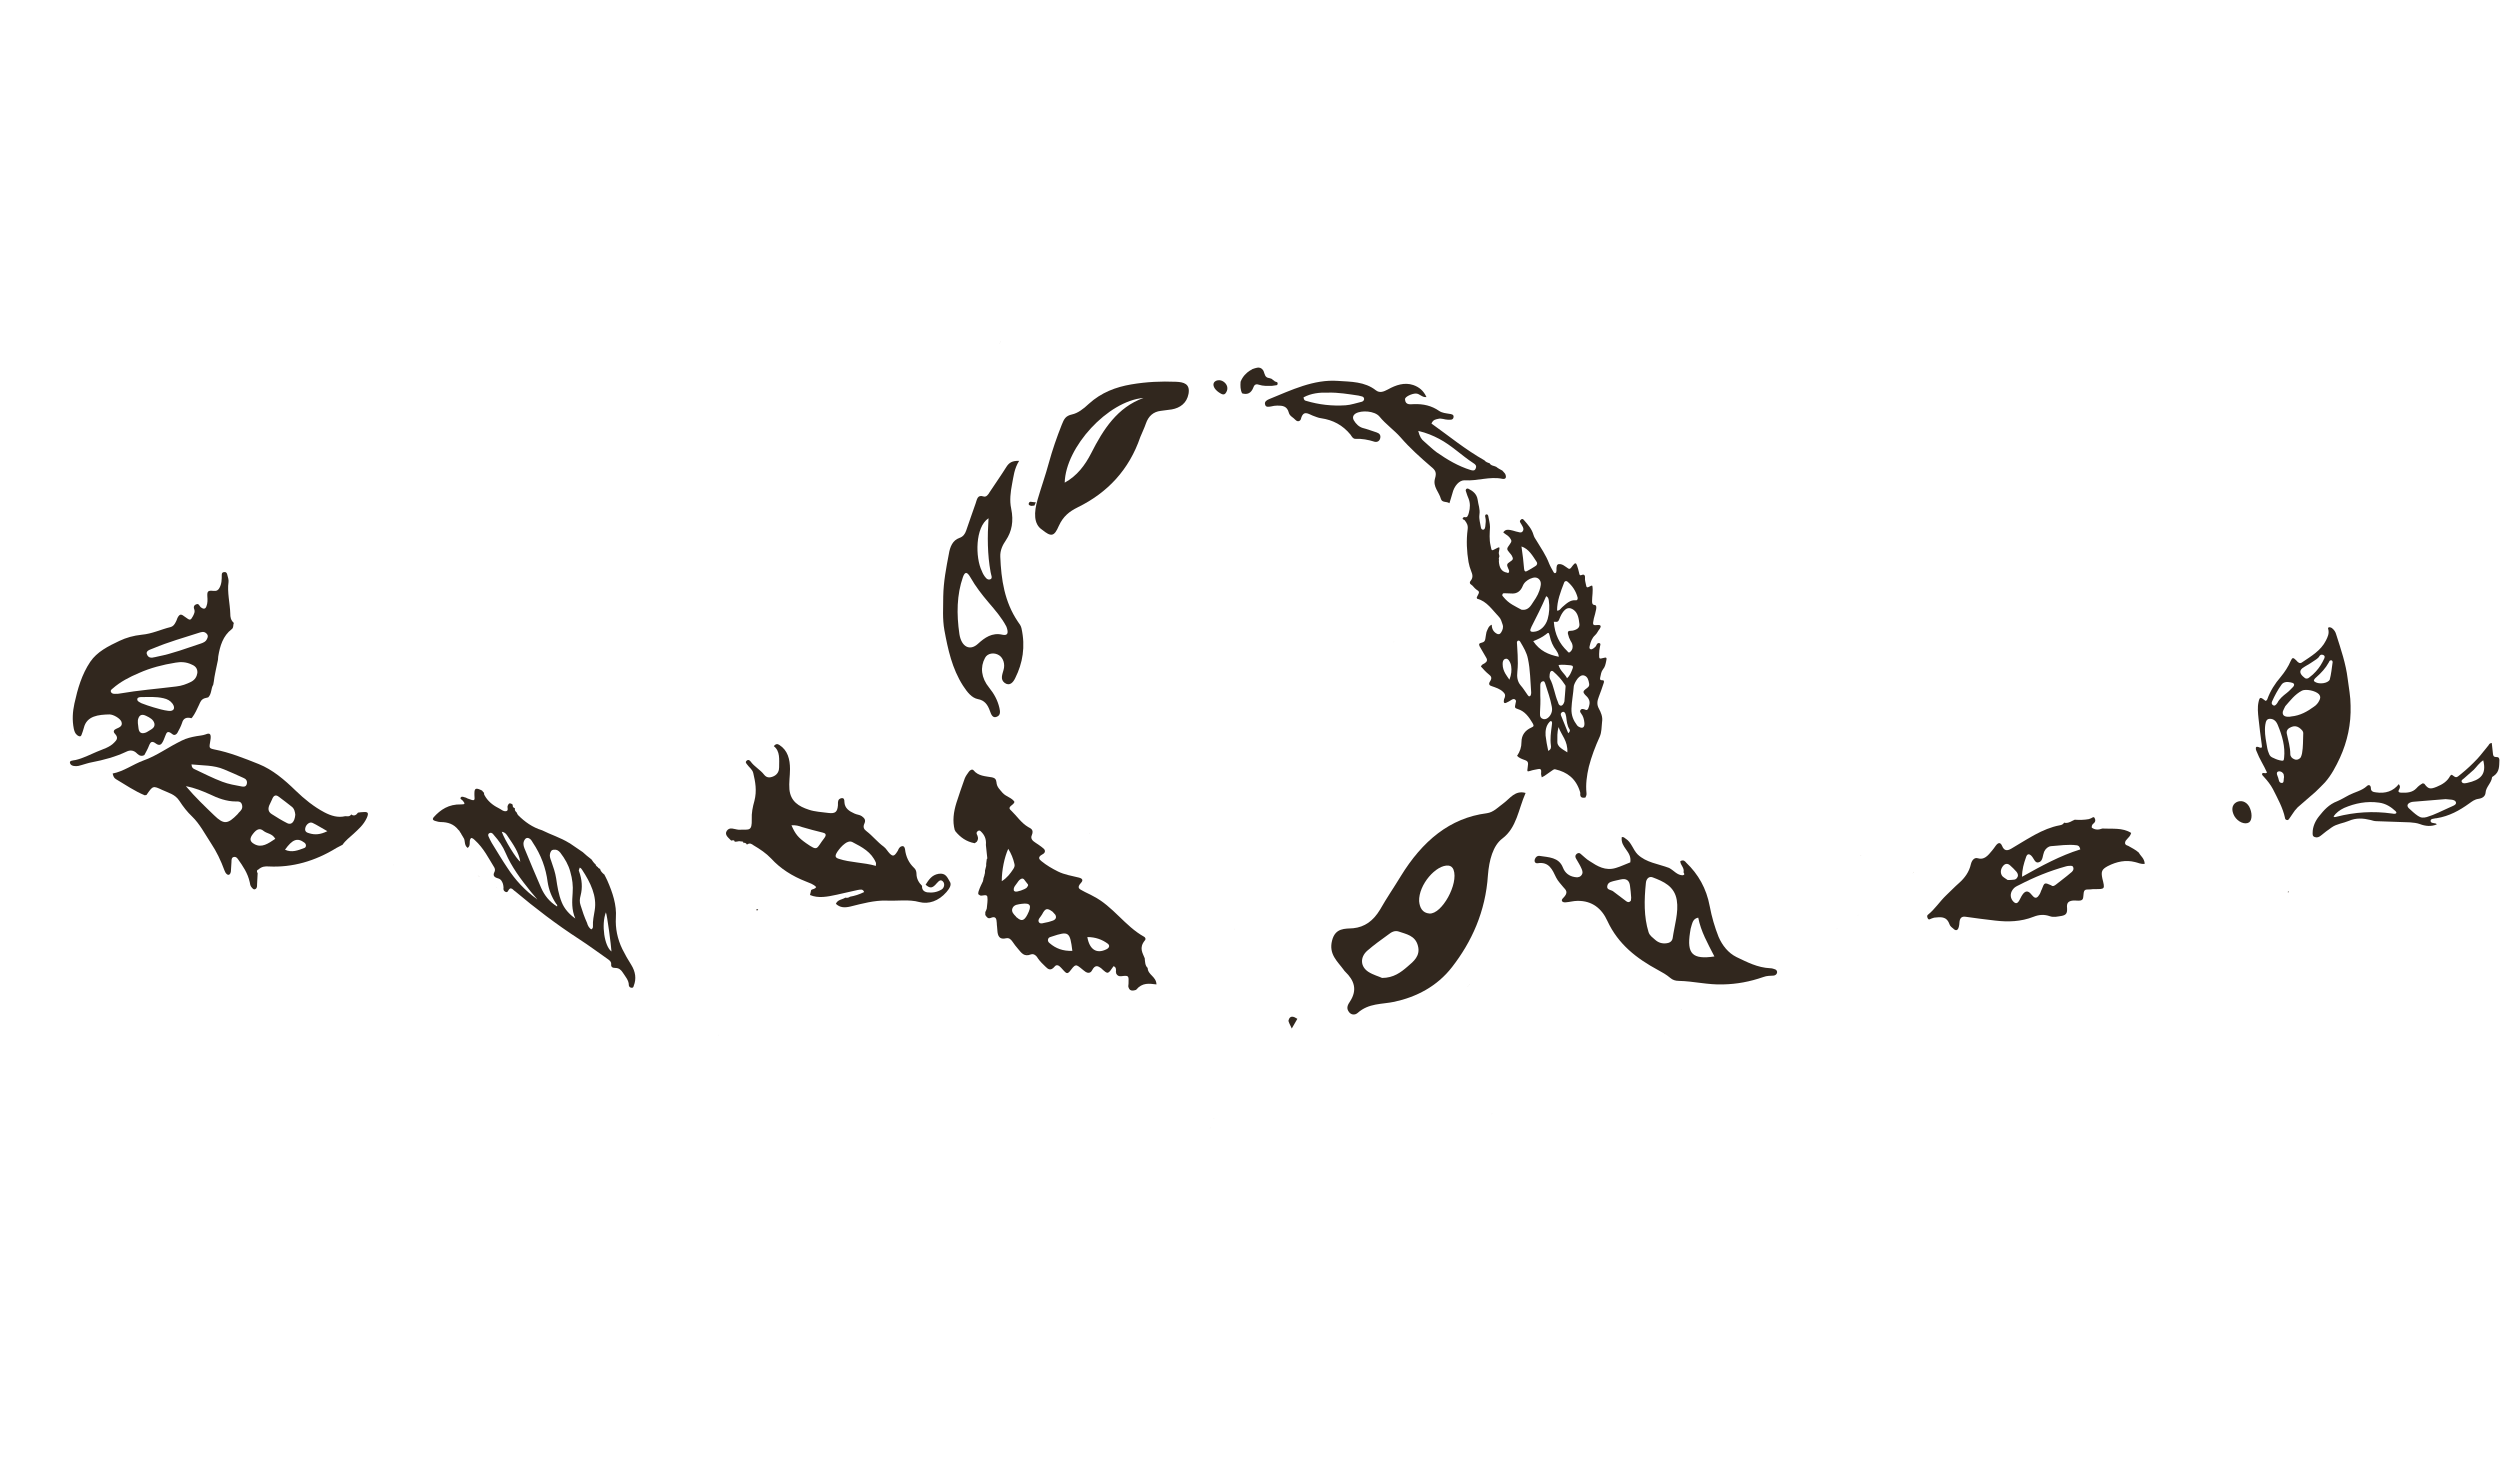 <?xml version="1.0" encoding="utf-8"?>
<!-- Generator: Adobe Illustrator 22.0.1, SVG Export Plug-In . SVG Version: 6.00 Build 0)  -->
<svg version="1.1" id="Layer_1" xmlns="http://www.w3.org/2000/svg" xmlns:xlink="http://www.w3.org/1999/xlink" x="0px" y="0px"
	 viewBox="0 0 850 500" style="enable-background:new 0 0 850 500;" xml:space="preserve">
<style type="text/css">
	.st0{fill:#31271E;}
	.st1{fill:#BAAF9E;}
</style>
<path class="st0" d="M512.4,194.7c0.4,0.3,0.7,0,0.7-0.5c0-0.4-0.2-0.6-0.3-0.9c-0.6-1.3-0.5-1.6,0.6-2.3c1.1-0.7,1.2-1,0.6-2.1
	c-0.2-0.3-0.4-0.6-0.7-0.9c-1.1-1.3-1.1-1.4,0-2.9c0.8-1.1,0.7-1.3,0-2.3c-0.6-0.8-1.5-1.1-2.2-1.8c0.8-1.1,1.6-0.9,2.4-0.8
	c0.6,0.1,1.2,0.3,1.9,0.5c0.8,0.1,1.9,0.8,2.4-0.2c0.5-0.8-0.3-1.8-0.7-2.5c-0.2-0.4-0.6-0.7-0.1-1.2c0.5-0.6,0.9-0.3,1.2,0.1
	c1.3,1.5,2.6,2.9,3.2,5c0.2,0.7,0.6,1.3,1,1.9c1.5,2.5,3.2,4.9,4.3,7.8c0.4,1,1,2,1.5,2.9c0.2,0.3,0.4,0.5,0.7,0.3
	c0.3-0.1,0.2-0.5,0.3-0.8c0-0.3,0-0.6,0-0.9c0.1-1.1,0.4-1.4,1.3-1.3c0.8,0.1,1.4,0.6,2,1c1.2,0.9,1.2,0.9,2.3-0.6
	c0.7-0.9,1.1-0.9,1.4,0.1c0.3,0.8,0.5,1.7,0.7,2.5c0.1,0.6,0.2,1,0.9,0.7c0.8-0.4,1.2,0.2,1.1,1c-0.1,0.8,0.2,1.5,0.3,2.2
	c0.2,1.2,0.4,1.2,1.5,0.6c0.2-0.1,0.4-0.3,0.7-0.1c0.3,1.7-0.1,3.5-0.1,5.2c0,0.7,0.1,1.2,0.8,1.3c0.7,0,0.7,0.7,0.6,1.4
	c-0.2,1.1-0.5,2.1-0.8,3.2c-0.5,2.3-0.4,2.4,1.5,2.2c0.3,0,0.6,0,0.8,0.3c0.1,0.3-0.1,0.7-0.3,1c-0.6,0.7-0.9,1.6-1.6,2.2
	c-1,0.9-1.5,2.2-1.8,3.6c-0.1,0.4-0.2,0.9,0.2,1.1c0.3,0.2,0.7,0,1-0.2c0.4-0.3,0.9-0.6,1.1-1.2c0.2-0.5,0.6-0.8,1.1-0.6
	c0.4,0.2,0.2,0.7,0.1,1.1c-0.2,0.9-0.3,1.7-0.3,2.6c0,1.7,0,1.7,1.5,1.3c1-0.3,1.2-0.1,0.9,1.1c-0.2,1-0.4,2-1.1,2.8
	c-0.6,0.8-0.7,1.7-0.9,2.6c-0.2,0.7-0.1,1.1,0.6,1.1c0.7-0.1,0.8,0.4,0.5,1.1c-0.5,1.5-1,3-1.6,4.5c-0.6,1.5-0.7,2.7,0,4
	c0.7,1.3,1.4,2.8,1.1,4.6c-0.2,1.7-0.1,3.4-0.8,5c-1.5,3.3-2.8,6.7-3.7,10.2c-0.7,3-1.1,6-0.8,8.9c0.1,0.6-0.1,1.1-0.4,1.6
	c-1,0.1-1.9,0.1-1.7-1.6c0-0.1-0.1-0.3-0.1-0.4c-1.4-4.6-4.5-6.7-8.3-7.6c-0.6-0.2-1,0.3-1.5,0.6c-1.1,0.7-2.1,1.6-3.2,2.1
	c-0.2-0.6-0.3-1.2-0.2-1.8c0.1-0.9-0.3-1.2-1.1-1c-0.9,0.2-1.8,0.3-2.6,0.6c-1.1,0.3-1.1,0.3-0.9-1.1c0.3-1.9,0.2-2.2-1.3-2.7
	c-0.8-0.3-1.6-0.6-2.3-1.3c1-1.5,1.5-2.9,1.5-4.7c0-2.4,1.3-4,3.3-4.9c0.9-0.4,1-0.6,0.5-1.5c-1.3-2.2-2.7-4.1-5-4.8
	c-1.2-0.4-1.1-0.5-0.8-2c0.1-0.4,0.3-0.9-0.1-1.2c-0.3-0.3-0.7-0.3-1.2,0c-0.6,0.4-1.3,0.8-2,1.1c-0.5,0.2-0.8-0.1-0.7-0.7
	c0-0.4,0.1-0.7,0.3-1.1c0.3-0.9,0.1-1.3-0.5-1.9c-1.1-1.1-2.5-1.5-3.9-2c-0.8-0.2-1.2-0.7-0.6-1.6c0.8-1.2,0.4-1.8-0.4-2.4
	c-1-0.8-1.9-1.8-2.7-2.7c0.4-0.8,0.9-0.8,1.3-1.1c0.8-0.5,1-1.1,0.5-1.9c-0.6-1-1.2-2.1-1.8-3.1c-0.3-0.5-0.6-0.9-0.6-1.5
	c0.1-0.1,0.2-0.3,0.3-0.3c1.7-0.5,1.7-0.5,2-2.7c0.1-0.4,0.1-0.7,0.2-1.1c0.4-0.9,0.7-2.1,1.8-2.5c0,1.5,0.6,2.4,1.6,3
	c0.6,0.4,1.2,0.3,1.6-0.4c0.5-0.8,0.8-1.7,0.5-2.6c-0.3-0.9-0.6-2-1.2-2.6c-2.3-2.4-4.2-5.4-7.4-6.2c-0.1,0-0.1-0.2-0.2-0.3
	c0-0.1,0-0.3,0.1-0.4c0.9-1.7,0.9-1.7-0.3-2.5c-0.7-0.5-1.1-1.3-1.8-1.7c-0.4-0.2-0.5-0.8-0.1-1.2c1-1.2,0.6-2.3,0.2-3.3
	c-0.4-1-0.7-2-0.9-3.1c-0.6-3.6-0.8-7.3-0.3-11.1c0.2-1.4-0.3-2.2-1-3.1c-0.2-0.3-0.7-0.1-0.7-0.7c0.2-0.3,0.4-0.4,0.6-0.4
	c1,0.3,1.2-0.4,1.5-1.4c0.5-1.8,0.5-3.4-0.1-4.9c-0.3-0.7-0.6-1.5-0.8-2.2c-0.1-0.3-0.3-0.6,0-1c0.3-0.3,0.6-0.2,0.8-0.1
	c1.4,0.7,2.8,1.7,3.1,3.7c0.2,1.7,0.9,3.2,0.6,5.1c-0.2,1.5,0.3,2.9,0.5,4.3c0.1,0.6,0.4,0.8,0.8,0.8c0.6-0.1,0.6-0.7,0.7-1.1
	c0.1-1.1,0.3-2.1,0-3.2c-0.1-0.3-0.1-0.8,0.3-0.9c0.3-0.1,0.6,0.1,0.7,0.5c0.2,1.3,0.6,2.5,0.6,3.8c-0.1,2.1-0.3,4.2,0.2,6.3
	c0.4,1.8,0.2,1.9,1.7,1.1c1.5-0.8,1.5-0.8,1.1,1.2c0,0.1,0,0.3,0,0.4c0,0,0,0,0,0c0.1,0.3,0.1,0.6,0.2,0.9c-0.1,0.2-0.1,0.5-0.2,0.7
	c0,0,0,0.2,0,0.2c0,0.2,0.1,0.4,0.1,0.5c0,0-0.1,0.1-0.1,0.1C509.7,193,510.5,194.4,512.4,194.7z M520.7,205.6c1-1.5,2.1-3,2.7-4.8
	c0.4-1.3,0.8-2.6,0.1-3.6c-0.8-1.1-2-1-3.3-0.4c-1,0.5-2,1.2-2.5,2.5c-0.7,1.7-1.9,2.5-3.4,2.5c-0.9,0-1.9-0.1-2.8-0.1
	c-0.3,0-0.6,0-0.7,0.5c-0.1,0.3,0.1,0.5,0.3,0.7c0.9,1.1,1.9,2,3.1,2.7c1,0.6,2,1.1,3.1,1.7C518.6,207.5,519.7,207.1,520.7,205.6z
	 M534.3,240.9c-0.1,2.4,0.7,4.1,1.9,5.7c0.3,0.4,0.6,0.5,1,0.7c1,0.4,1.6-0.1,1.5-1.5c-0.1-1.2-0.4-2.3-1.1-3.2
	c-0.2-0.3-0.5-0.6-0.3-1.1c0.3-0.5,0.7-0.5,1.1-0.4c0.5,0,1.1,0.8,1.6-0.2c0.4-1,0.7-2.1,0.2-3.1c-0.3-0.7-0.8-1.1-1.3-1.6
	c-0.7-0.8-0.7-1.2,0.2-1.9c0.7-0.5,1.4-0.9,1.2-1.9c-0.2-1.2-0.5-2.3-1.6-2.7c-0.9-0.3-1.6,0.2-2.3,1c-0.6,0.8-1.1,1.7-1.3,2.5
	C534.9,235.9,534.4,238.4,534.3,240.9z M532.8,221.3c0.3,0.3,0.5,0.8,1,0.4c0.5-0.4,0.9-1,0.9-1.8c0-0.8-0.3-1.4-0.7-2
	c-0.4-0.7-0.7-1.5-0.9-2.4c-0.1-0.5,0-1,0.6-1c0.7,0,1.3-0.1,2-0.4c0.8-0.3,1.4-0.9,1.3-1.9c-0.2-1.9-0.5-3.7-1.9-4.8
	c-1.5-1.1-2.7-0.8-3.9,1c-0.3,0.4-0.5,0.9-0.7,1.3c-0.7,1.8-0.7,1.8-2.2,1.7C528.6,215.8,530.3,218.9,532.8,221.3z M520.5,236.2
	c0.1-0.3,0.1-0.6,0.1-0.8c-0.3-3.8-0.3-7.7-1.1-11.4c-0.4-2.1-1.5-3.9-2.5-5.6c-0.2-0.4-0.5-0.8-1-0.5c-0.4,0.3-0.2,0.8-0.2,1.2
	c0,1.2,0.2,2.4,0.2,3.6c0.1,1.9,0.1,3.8-0.1,5.7c-0.2,1.7,0,3.3,1.1,4.6c0.9,1,1.6,2.2,2.4,3.3c0.1,0.2,0.3,0.3,0.5,0.5
	C520.3,236.6,520.5,236.5,520.5,236.2z M520.7,213.1c-0.7,1.4-0.5,1.8,0.8,1.7c2.1-0.1,4-1.9,4.7-4.3c0.6-2.1,0.7-4.3,0.4-6.3
	c-0.1-0.6-0.2-1.2-0.9-1.5C524.1,206.4,522.4,209.8,520.7,213.1z M527.7,241.4c0-0.4,0-0.8-0.1-1.2c-0.5-2.7-1.4-5.2-2.2-7.7
	c-0.2-0.5-0.3-1.1-1-0.8c-0.6,0.2-0.7,0.8-0.7,1.4c0,1.1,0,2.3,0,3.4c0.1,1.9,0,3.8-0.1,5.7c-0.1,1.5,0.2,2,1.2,2.3
	C526.1,244.8,527.6,243.1,527.7,241.4z M532.3,233.4c0-0.3-0.1-0.5-0.3-0.7c-1.1-1.7-2.4-3.1-3.9-4.4c-0.6-0.5-1.1,0-1.2,0.9
	c-0.1,0.6-0.1,1.2,0.1,1.6c1.3,2.4,1.6,5.4,2.7,7.9c0.1,0.3,0.2,0.7,0.4,0.9c0.6,0.7,1.4,0.3,1.8-1.1
	C532,237.1,532.2,235.2,532.3,233.4z M531.2,206.4c1.4-1.2,2.7-2.5,4.5-2.3c0.5,0.1,0.8-0.3,0.7-0.9c-0.6-2.3-1.8-4-3.4-5.4
	c-0.4-0.4-1-0.3-1.2,0.3c-1.2,3.1-2.4,6.2-2.4,9.5C530.3,207.7,530.7,206.8,531.2,206.4z M530,223.3c-0.1-1.1-0.6-1.7-0.9-2.2
	c-1.1-1.4-1.8-3-2.2-4.9c-0.3-1.2-0.4-1.3-1.3-0.5c-1.3,1-2.6,1.6-4.3,2.3C523.5,221.3,526.5,222.6,530,223.3z M518.2,193.5
	c0.1,0.8,0.5,1,1.1,0.6c0.9-0.5,1.8-1,2.7-1.6c0.6-0.3,0.8-1,0.5-1.4c-1.4-2.1-2.7-4.5-5.2-5.3C517.7,188.5,518,191,518.2,193.5z
	 M527.3,253.4c-0.3-2.2,0-4.3,0.3-6.6c0-0.3,0.1-0.6,0.1-0.9c0-0.3,0-0.6-0.3-0.7c-0.3-0.1-0.4,0.1-0.6,0.3c-1.2,1.3-1.4,3-1.3,4.6
	c0.2,1.7,0.5,3.4,0.9,5.2C527.4,254.8,527.4,254.1,527.3,253.4z M529.5,252.3c0,0.7,0.3,1.1,0.7,1.6c0.7,0.7,1.6,1.2,2.7,1.9
	c0.2-3.9-2-5.8-3-8.6C529.4,249,529.5,250.7,529.5,252.3z M513.8,226.5c-0.1-0.8-0.4-1.4-0.8-2c-0.4-0.5-0.8-0.7-1.4-0.4
	c-0.6,0.3-0.7,1-0.7,1.7c0,1.3,0.4,2.3,0.9,3.2c0.4,0.7,0.8,1.2,1.4,2.1C513.9,229.3,514,227.9,513.8,226.5z M532.8,230.6
	c0.9-0.8,1.3-1.8,1.7-2.8c0.5-1.1,0.4-1.5-0.5-1.6c-1.3-0.1-2.6-0.3-4.1-0.1C530.5,228.2,532,229,532.8,230.6z M533.6,247.9
	c-0.8-1.2-0.9-2.7-1.1-4.2c-0.1-0.5-0.2-1-0.4-1.3c-0.3-0.5-0.8-0.5-1.2-0.1c-0.4,0.4-0.2,0.8-0.1,1.1c0.8,2,1.6,3.9,2.4,5.9
	C533.8,248.8,533.9,248.3,533.6,247.9z"/>
<path class="st0" d="M770.8,262.7c-1.1-2.5-2.6-4.7-3.5-7.1c-0.1-0.3-0.3-0.6-0.3-0.9c-0.1-0.6,0.1-1,0.9-0.7c1.3,0.6,1.2,0,1.1-0.8
	c-0.4-3-0.8-5.9-1.1-8.9c-0.2-1.9-0.4-3.8,0-5.6c0.4-1.8,0.6-1.8,2.4-0.4c0.3-0.1,0.5-0.3,0.6-0.6c1-2.8,2.6-5.3,4.5-7.5
	c1.4-1.7,2.6-3.5,3.5-5.6c0.5-1.1,0.8-1.1,1.8-0.1c0.6,0.7,1.2,1.3,2,0.7c3.1-2.1,6.4-4,8.1-7.4c0.6-1.2,1.2-2.4,0.8-3.9
	c-0.1-0.3-0.1-0.5,0.2-0.6c0.3-0.1,0.6,0,1,0.2c0.8,0.6,1.3,1.4,1.5,2.2c1.6,5,3.3,10,3.9,15c0.4,3.1,1,6.2,1,9.2
	c0.2,6.3-1.1,12.2-3.6,17.7c-1.4,3-2.9,5.9-5.1,8.4c-1,1.1-2.1,2.1-3.2,3.2c-2,1.8-4.1,3.5-6.1,5.3c-0.7,0.7-1.3,1.5-1.8,2.3
	c-0.3,0.5-0.7,1-1.1,1.6c-0.2,0.3-0.4,0.5-0.8,0.4c-0.4-0.1-0.6-0.4-0.6-0.7c-0.7-3.4-2.5-6.6-4.1-9.8c-0.8-1.5-1.9-2.9-3.1-4.2
	c-0.3-0.3-0.7-0.7-0.6-1c0.2-0.5,0.8-0.2,1.2-0.2C770.4,262.8,770.5,262.8,770.8,262.7z M777,240.1c-0.3,0.7-0.6,1.1-0.8,1.7
	c-0.3,1.2,0.3,1.9,1.8,1.9c0.3,0,0.7,0,1-0.1c3.1-0.3,5.5-1.7,7.7-3.3c0.8-0.5,1.5-1.3,1.9-2.2c0.3-0.6,0.5-1.3-0.2-2.1
	c-1.2-1.2-4.4-1.8-5.7-1.2C780.2,236.1,778.7,238.2,777,240.1z M772.5,257.5c0.8,0.4,1.7,0.8,2.6,1c1.3,0.3,1.4,0.2,1.5-0.9
	c0.4-3.7-0.6-7.4-2.2-11.2c-0.6-1.4-1.5-2-2.6-2c-1,0-1.4,0.6-1.6,2c-0.3,2.1,0,4.2,0.4,6.4c0.2,1.1,0.3,2.2,0.8,3.3
	C771.6,256.7,771.9,257.2,772.5,257.5z M781.7,247.4c-0.9-0.6-1.8-0.6-2.7-0.2c-1,0.4-1.7,1.1-1.5,2.2c0.5,2.3,1.2,4.7,1.2,7
	c0,0.8,0.6,1.5,1.5,1.8c0.8,0.3,1.7-0.1,2.1-0.8c0.2-0.4,0.3-0.9,0.4-1.3c0.4-2.2,0.3-4.4,0.4-6.6
	C783.2,248.6,782.5,248,781.7,247.4z M783.5,230.4c0.5,0.5,1.2,0.4,1.7-0.1c0.8-0.6,1.6-1.3,2.2-2c1.2-1.3,2.1-2.8,2.8-4.3
	c0.2-0.4,0.4-1-0.3-1.3c-0.6-0.3-1.1,0-1.3,0.4c-0.5,0.9-1.5,1.3-2.3,1.9c-1.1,0.8-2.4,1.4-3.5,2.2
	C781.7,228.1,781.9,229.2,783.5,230.4z M779.7,233.5c0.6-0.8,0.3-1.3-0.9-1.5c-1.3-0.3-2.5-0.1-3.1,0.8c-1.3,1.8-2.3,3.7-3.2,5.7
	c-0.2,0.5-0.2,1,0.4,1.3c0.5,0.3,0.8-0.1,1.1-0.4c0.1-0.1,0.2-0.3,0.3-0.4c0.7-1.4,1.9-2.4,3.2-3.4
	C778.4,234.9,779,234.2,779.7,233.5z M792.1,231.1c0.5-1.8,0.7-3.9,1-6c0-0.2-0.1-0.5-0.4-0.6c-0.2,0-0.4,0-0.5,0.1
	c-0.2,0.1-0.3,0.4-0.4,0.6c-1.1,2-2.6,3.6-4.3,5.1c-0.3,0.2-0.5,0.5-0.7,0.8c-0.2,0.3,0,0.6,0.4,0.8
	C788.5,232.7,791.4,232.4,792.1,231.1z M775.8,262.5c-0.4-0.2-0.9-0.4-1.4-0.1c-0.3,0.2-0.3,0.6-0.2,1c0.1,0.4,0.3,0.7,0.4,1.1
	c0.2,0.6,0.2,1.6,1.1,1.7c0.9,0.1,0.7-0.9,0.8-1.5c0.1-0.3,0.1-0.7,0-1.1C776.5,263.2,776.3,262.9,775.8,262.5z"/>
<path class="st0" d="M193.5,286.6c0.2,0.1,0.4,0.2,0.5,0.3c1.4,0.9,2.7,1.9,4.1,2.8c0,0-0.1-0.1-0.1-0.1c1,0.9,2,1.8,3.1,2.6
	c0,0,0,0,0,0c0.4,0.6,0.8,1.2,1.4,1.7l0-0.1c0,0.4,0.3,0.7,0.7,1l0-0.1c0.1,0.3,0.4,0.6,0.8,0.7c0,0,0-0.1,0-0.1
	c0.1,0.8,0.7,1.4,1.4,2c0,0,0-0.1,0-0.1c0.4,0.7,0.7,1.4,1.1,2.2c1.8,4.1,3.2,8.3,2.9,12.6c-0.2,3.6,0.5,7.2,2.2,10.7
	c0.9,1.8,1.9,3.6,3,5.3c1.5,2.4,1.8,4.8,0.9,7.1c-0.1,0.4-0.2,0.9-1,0.7c-0.5-0.1-0.7-0.6-0.7-0.9c0-1.6-1.2-2.9-2.1-4.3
	c-0.6-0.9-1.3-1.5-2.5-1.5c-0.9,0-1.5-0.3-1.4-1.2c0.1-0.7-0.3-1.2-1-1.7c-3.3-2.3-6.5-4.7-9.9-6.9c-7.7-5-14.9-10.5-21.8-16.3
	c-0.2-0.1-0.4-0.3-0.5-0.4c-0.6-0.6-1.1-0.8-1.6-0.1c-0.3,0.4-0.4,1.1-1.2,0.7c-0.6-0.3-0.7-0.8-0.6-1.4c0-0.4-0.1-0.9-0.2-1.3
	c-0.3-0.8-0.6-1.6-1.8-1.9c-1.4-0.4-1.6-1.1-1.1-2.1c0.2-0.4,0.3-0.9,0-1.5c-2-3.2-3.6-6.6-6.7-9.4c-0.3-0.3-0.6-0.6-1.2-0.7
	c-1,0.9,0.1,2.5-1.2,3.4c-1.4-1.1-0.6-2.5-1.5-3.6c0,0-0.1-0.2-0.1-0.2c-0.1-0.1-0.1-0.2-0.2-0.3c0-0.1-0.1-0.1-0.1-0.2
	c-0.1-0.1-0.1-0.2-0.2-0.3c0-0.1-0.1-0.1-0.1-0.2c0-0.1-0.1-0.2-0.1-0.2c-0.1-0.1-0.2-0.3-0.3-0.4c0,0-0.1-0.2-0.1-0.2
	c0-0.1-0.1-0.1-0.1-0.2c-0.1-0.1-0.3-0.3-0.4-0.4c-1.5-1.9-3.5-2.6-6-2.6c-0.3,0-0.6-0.1-0.8-0.1c-1.8-0.4-2.2-0.7-1.5-1.6
	c2.3-2.5,5-4.4,9.3-4.3c1.3,0,1.4-0.2,0.6-1.2c-0.3-0.4-1.2-0.7-0.7-1.2c0.4-0.5,1.1,0,1.7,0.1c0.2,0.1,0.4,0.2,0.6,0.3
	c2.4,0.9,2.5,0.9,2.3-1.2c0-0.2,0-0.4,0-0.6c0-1.8,0.6-1.9,2.6-0.9c0.2,0.3,0.4,0.5,0.7,0.8c-0.1,0.3,0,0.6,0.2,0.9
	c1,1.8,2.6,3.2,4.6,4.2c0.9,0.4,1.7,1.3,2.7,1.1c0.9-0.2,0.3-1.2,0.5-1.8c0.3-0.6,0.4-1.2,1.5-0.6c0,0,0-0.1,0-0.1
	c0.1,0.1,0.1,0.3,0.2,0.4c0,0.2,0.1,0.5,0.1,0.7c0,0,0,0,0,0c0.2,0.2,0.5,0.3,0.7,0.5c-0.2,0.5,0.1,0.9,0.5,1.3c0,0,0-0.1,0-0.1
	c0.2,0.4,0.3,0.8,0.6,1.1c2.2,2.2,4.8,4.1,8.1,5.1C187.3,283.8,190.6,284.8,193.5,286.6z M182.7,305.8c-0.7-0.9-1.5-1.7-2.2-2.6
	c-3.4-4.2-6.6-8.5-8.6-13.2c-0.9-2.2-2.3-4.2-4-6.1c-0.3-0.4-0.7-0.9-1.3-0.7c-0.7,0.2-0.7,0.8-0.5,1.2c0.3,0.7,0.7,1.5,1.1,2.2
	c1.8,2.9,3.5,5.8,5.4,8.6C175.2,299.2,178.5,302.8,182.7,305.8C182.7,305.8,182.7,305.9,182.7,305.8c0,0.1-0.1,0.1-0.1,0
	C182.5,305.6,182.4,305.9,182.7,305.8z M195.6,312.3c-1.3-3-1.1-5.9-0.9-8.7c0.2-2.4-0.1-4.8-0.8-7.2c-0.6-2.3-1.8-4.4-3.4-6.5
	c-0.6-0.7-1.2-1.1-2.1-1c-1,0-1.2,0.7-1.4,1.4c-0.2,0.8,0.1,1.6,0.4,2.4c0.7,2,1.4,4,1.7,6c0.4,2.7,0.8,5.4,1.9,8.1
	C191.9,309,193.5,310.8,195.6,312.3z M189.4,308.2c0.2-0.4-0.1-0.7-0.3-0.9c-1.6-2.4-2.5-4.8-2.9-7.4c-0.6-4.7-2.2-9.2-5.1-13.5
	c-0.2-0.3-0.3-0.6-0.6-0.9c-0.8-0.8-1.6-0.8-2.1,0c-0.6,0.9-0.5,1.9-0.1,2.9c1.9,4.5,3.7,9,5.7,13.5
	C185.1,304.4,186.8,306.6,189.4,308.2z M201,316c0.6-0.3,0.6-0.7,0.6-1.1c-0.1-1.8,0.3-3.6,0.6-5.4c0.8-4.8-1.4-9.4-4.3-13.8
	c-0.2-0.3-0.4-0.6-0.8-0.7c-0.3,0.9-0.4,0.9-0.2,1.3c1,2.8,1.2,5.5,0.5,8.2c-0.3,1.1-0.4,2.2,0,3.3c0.6,2,1.3,4,2.2,6
	C199.8,314.6,200.2,315.4,201,316z M206,310.2c-1.6,4.2-0.5,11.5,1.9,13.3C207.8,321.5,206.4,310.9,206,310.2z M170.6,282.8
	c1,2.8,4.9,9.2,6.3,10.2c-0.5-3.3-2.5-6-4.3-8.7C172.2,283.7,171.8,283,170.6,282.8z"/>
<path class="st0" d="M334.4,298.5c0.1-0.2,0.2-0.4,0.2-0.6c0.1-0.1,0.1-0.3,0.1-0.4c0.1-0.3,0.2-0.6,0.2-1c0-0.2,0-0.4,0-0.5
	c0-0.1,0.1-0.2,0.1-0.4c0.1-0.4,0.2-0.8,0.3-1.2c0,0,0-0.1,0-0.1c0-0.2,0-0.4,0-0.6c0.1-0.5,0.1-1.1,0.2-1.6c0,0,0.1-0.2,0.1-0.2
	l0.1,0.1c-0.2-1.6-0.3-3.1-0.5-4.7c0.2-2.1-0.5-3.5-1.8-4.7c-0.3-0.3-0.7-0.3-1.1,0.1c-0.3,0.3-0.3,0.6-0.2,0.9
	c0.4,0.8,0.7,1.6,0,2.6c-0.2,0.2-0.5,0.3-0.7,0.5c-2.8-0.5-4.9-2-6.6-4.1c0-0.1-0.1-0.3-0.2-0.4c-0.8-3-0.4-6.1,0.6-9.3
	c0.9-2.7,1.8-5.5,2.8-8.2c0.3-0.8,0.9-1.6,1.4-2.3c0.4-0.6,1.2-1,1.6-0.5c1.6,2,4.1,2,6.3,2.4c0.9,0.2,1.4,0.6,1.5,1.7
	c0.1,1.6,1.2,2.5,2.1,3.6c1.2,1.3,3.1,1.6,4,3c-0.1,1.2-2.7,1.6-1.2,2.9c2,1.9,3.5,4.3,5.9,5.7c0.9,0.5,2,0.9,1.2,2.8
	c-0.5,1.1,0.3,1.9,1.1,2.4c1,0.7,2,1.3,2.9,2.1c0.6,0.5,0.8,1.4-0.4,2c-1.7,0.9-1.1,1.7-0.3,2.3c1.7,1.4,3.6,2.5,5.6,3.5
	c2.2,1.1,4.8,1.5,7.2,2.1c0.8,0.2,1.6,0.7,0.7,1.7c-1.7,1.8-0.5,2.2,0.4,2.7c1.2,0.7,2.5,1.2,3.7,1.9c6.7,3.4,10.8,10.2,17.3,13.8
	c0.4,0.2,0.7,0.8,0.2,1.3c-2,2.5-0.7,4.2,0,6l0-0.1c0.1,1.2,0.1,2.6,1,3.4l0-0.1c0,2.5,2.9,2.9,3,5.7c-2.5-0.3-4.8-0.7-6.9,1.8
	c0,0,0.1,0,0.1,0c-1.4,0.5-2.5,0.5-2.8-1.2l0,0.1c0-0.3,0.1-0.6,0.1-1c0.1-2.7,0.1-2.8-2.4-2.5c-1,0.1-1.4-0.2-1.8-0.9
	c0-0.2,0-0.3-0.1-0.5c0.1-0.9,0.1-1.7-0.8-2c-1.9,2.8-1.9,2.8-4,0.9c-0.1-0.1-0.1-0.1-0.2-0.2c-1-0.7-2-1.4-3.1,0.7
	c-0.5,1-1.4,1-2.1,0.6c-0.9-0.6-1.7-1.4-2.6-2c-0.6-0.4-1.1-0.4-1.8,0.4c-1.9,2.5-1.9,2.5-3.6,0.6c-0.3-0.3-0.6-0.7-1-1
	c-0.5-0.4-1.1-0.5-1.6,0.1c-1.4,1.7-2.3,0.9-3.2,0c-0.8-0.8-1.7-1.6-2.4-2.6c-0.5-0.9-1.4-1.9-2.5-1.5c-2.3,0.9-3.2-0.5-4.3-1.8
	c-0.7-0.8-1.4-1.7-2-2.6c-0.5-0.7-1.1-1.3-2.1-1.1c-2.3,0.6-2.9-0.8-3-2.7c0-0.8-0.2-1.6-0.2-2.5c-0.1-1.3-0.2-2.5-2.1-1.7
	c-0.9,0.4-1.4-0.4-1.8-1c0-0.3,0-0.7,0-1c0.2-0.4,0.4-0.8,0.5-1.2c0.1-1.3,0.4-2.8,0.2-4c-0.3-1.2-2,0.1-2.7-0.6
	c-0.1-0.1-0.3-0.2-0.4-0.3c0-0.3,0-0.6,0.1-0.9c0.1-0.4,0.3-0.7,0.4-1.1c0.1-0.2,0.2-0.5,0.3-0.7c0.3-0.6,0.6-1.3,0.9-1.9
	c0,0-0.1,0.1-0.1,0.1C334.3,299.2,334.4,298.8,334.4,298.5z M364.6,323.3c-0.8-6.5-1.2-6.8-6.9-4.9c-0.5,0.2-1.1,0.2-1.3,0.8
	c-0.3,0.7,0.1,1.2,0.5,1.5C359,322.5,361.4,323.4,364.6,323.3z M340.6,299.6c1.8-1.1,2.9-2.6,3.9-4.1c0.4-0.6,0.6-1.2,0.4-1.8
	c-0.4-1.8-1.1-3.5-2.1-5.1C341.5,291.5,340.6,295.8,340.6,299.6z M345.8,312c1.5,1.3,2.4,1.1,3.5-1c1.6-3.1,1.1-4.1-1.9-3.7
	c-1.2,0.2-2.7,0.2-3.2,1.6c-0.4,1.1,0.5,2,1.2,2.7C345.5,311.8,345.6,311.9,345.8,312z M369.7,318.6c0.7,4.2,3.1,5.8,6.4,4.2
	c1.1-0.5,1.3-1.3,0.6-1.9C374.7,319.4,372.4,318.6,369.7,318.6z M357.9,310c-1.9-1.4-2.5-1.2-3.6,0.9c-0.4,0.8-1.6,1.7-1.1,2.6
	c0.5,0.9,1.8,0.2,2.7,0.1c0.7-0.1,1.4-0.4,2.1-0.6c1-0.4,1.3-1.1,0.8-2C358.5,310.6,358.1,310.3,357.9,310z M348.1,298.9
	c-0.2-0.1-0.4-0.2-0.5-0.2c-0.8,0.1-1.3,0.8-1.7,1.4c-0.5,0.8-1.4,1.5-1.2,2.6c0,0.2,0.2,0.3,0.4,0.4c0.6,0.3,3.4-0.7,4-1.3
	c0.3-0.4,0.6-0.8,0.4-1.1C349,300,348.5,299.5,348.1,298.9z"/>
<path class="st0" d="M314.7,300.8c1.1-1.7,2.1-3.3,4.4-3.7c2.5-0.4,3,1.3,3.8,2.6c0.8,1.1-0.1,2.4-1.1,3.6c-2.7,3.1-6.1,4.2-9.2,3.4
	c-3.6-1-7.6-0.3-11.4-0.5c-3.9-0.1-8,1-12,2c-2.1,0.5-3.6,0.4-5-0.9c0.6-1.5,2.2-1.4,3.2-2.1c0.5,0.1,1,0.1,1.6-0.3l-0.1,0
	c1.7-0.3,3.3-0.8,4.9-1.6c-0.4-1.2-1.4-0.8-2.2-0.7c-2.4,0.5-4.7,1.1-7.1,1.6c-3.2,0.7-6.3,1.3-9.1,0.1c0.1-0.6,0.3-1.1,0.4-1.7
	c0.5-0.4,1.2-0.2,1.7-1c-0.9-1-2.3-1.4-3.5-1.9c-4.6-1.8-8.6-4.3-11.8-7.8c-1.7-1.8-3.8-3.2-6-4.5c-0.6-0.4-1.2-1-2.3-0.2l0.1,0
	c-0.3-0.5-0.7-0.8-1.4-0.6c0,0,0.1,0.1,0.1,0.1c0.2-0.6-0.3-0.6-0.7-0.6c0,0,0.1,0,0.1,0c-0.3,0-0.5-0.1-0.8-0.1
	c-0.5,0.1-1,0.2-1.5,0.2c-0.1-0.7-0.6-0.5-1.2-0.4c-0.8-0.9-2.4-1.9-1.5-3.3c1-1.5,2.6-0.5,4-0.4c0.2,0,0.4,0,0.6,0
	c3-0.1,4,0.6,3.9-3.6c-0.1-2,0.3-4.1,0.9-6.2c0.9-3.5,0.3-6.5-0.4-9.5c-0.3-1.2-1.4-1.9-2.1-2.9c-0.2-0.3-0.7-0.7-0.2-1.2
	c0.6-0.6,1.1-0.2,1.4,0.2c1.3,1.8,3.3,2.8,4.6,4.5c0.8,1,1.8,1.2,3.3,0.5c1.4-0.7,1.8-1.9,1.8-3c0-2.7,0.4-5.5-1.8-7.2
	c0.7-0.9,1.3-0.8,1.9-0.4c2.8,1.8,3.6,4.8,3.6,8.2c0,2.3-0.4,4.6-0.2,6.9c0.4,4.1,3.2,5.8,6.6,6.9c2,0.7,4.4,0.8,6.6,1.1
	c2.4,0.3,3.1-0.3,3.3-2.6c0-0.2,0-0.4,0-0.5c0-0.8,0-1.6,1.1-1.9c1-0.2,1.1,0.5,1.1,1.3c0.1,2.1,1.6,3.1,3.4,3.9
	c0.8,0.4,1.8,0.4,2.5,0.9c0.8,0.6,1.5,1.2,0.9,2.5c-0.6,1.3-0.1,2,0.7,2.6c2.1,1.6,3.7,3.7,5.9,5.3c0.8,0.6,1.3,1.6,2,2.3
	c1.1,1.1,1.6,0.9,2.6-0.7c0.2-0.3,0.3-0.5,0.4-0.8c0.3-0.5,0.6-0.9,1.2-1c0.7-0.1,0.9,0.5,1,1c0.3,2.6,1.3,4.7,3.1,6.4
	c0.5,0.4,0.8,1.2,0.8,1.9c0,1.8,0.8,3.1,1.9,4.2c-0.1,1.3,0.6,2,1.8,2.2c1.6,0.2,3.3,0,4.9-1c0.9-0.6,1.1-2,0.4-2.7
	c-0.7-0.7-1.2-0.4-2.1,0.6C317,302.1,316.2,302.1,314.7,300.8z M297.8,294.4c0-0.6,0.1-0.9,0-1.1c-1.5-3.6-4.7-5.3-8-7
	c-0.8-0.4-1.7-0.1-2.5,0.5c-1.1,0.8-1.9,1.8-2.6,2.8c-0.9,1.4-0.8,2,0.5,2.4C289.1,293.3,293.6,293.2,297.8,294.4z M269.1,280.6
	c1.3,3,2.3,4.2,5,6.1c4.2,2.9,3.3,1.9,6.2-1.8c0.8-1.1,0.4-1.6-0.5-1.8c-2.4-0.6-4.8-1.2-7.1-1.9
	C271.6,280.8,270.6,280.5,269.1,280.6z"/>
<path class="st0" d="M87.6,296.9c-0.1,1.3-0.1,2.6-0.2,3.9c0,0.6,0,1.2-0.6,1.5c-0.6,0.3-1-0.3-1.4-0.8c-0.3-0.4-0.4-1-0.5-1.6
	c-0.7-3.1-2.3-5.4-4-7.8c-0.4-0.6-0.9-0.9-1.5-0.7c-0.7,0.2-0.7,1-0.7,1.7c-0.1,1.1-0.1,2.1-0.2,3.2c-0.2,1.2-0.9,1.5-1.6,0.7
	c-0.3-0.3-0.4-0.7-0.6-1.1c-1.2-3.3-2.7-6.4-4.5-9.1c-2.1-3.2-3.9-6.7-6.5-9.2c-1.6-1.5-3-3.3-4.3-5.3c-1.5-2.3-3.7-2.7-5.8-3.7
	c-3.2-1.5-3.2-1.5-5.4,1.7c0,0,0,0,0,0c-0.2,0-0.4,0.1-0.6,0.1c-3.4-1.4-6.6-3.6-9.8-5.5c-0.7-0.4-0.9-1.1-1.1-1.9
	c3.7-0.7,6.9-3.1,10.4-4.4c4.6-1.6,8.7-4.7,13.1-6.8c1.6-0.8,3.3-1.2,5-1.5c1-0.2,2-0.2,3.1-0.6c1.6-0.7,2,0,1.6,2.2
	c-0.4,2.4-0.5,2.5,1.3,2.9c5.2,1,10.2,3,15.2,5c4.7,1.9,8.7,5.3,12.5,9c3,2.9,6.2,5.5,9.8,7.4c2.3,1.2,4.6,1.9,7.1,1.3
	c0.7,0,1.5,0.3,2.1-0.7c0,0-0.1,0.1-0.1,0.1c0.9,0.7,1.7,0.3,2.4-0.7l-0.1,0.1c0.7-0.1,1.3-0.2,2-0.2c1.5-0.1,1.7,0.4,1,2
	c-1.1,2.4-2.9,3.9-4.5,5.4c-1.3,1.2-2.7,2.2-3.8,3.8c0,0,0.1-0.1,0.1-0.1c-0.7,0.4-1.4,0.7-2.1,1.1c-7.3,4.5-15,6.7-23,6.3
	c-1.2-0.1-2.4,0-3.5,1C87.3,295.8,87.2,296.3,87.6,296.9z M63.2,267.3c3.3,3.9,6.5,6.9,9.6,9.9c3.3,3.2,4.6,3.1,8-0.4
	c0.1-0.2,0.3-0.3,0.4-0.5c0.7-0.7,1.4-1.3,1.1-2.6c-0.3-1.3-1.3-1.2-2.1-1.2c-3.2,0-6.1-1.1-9-2.5C68.9,269,66.4,267.9,63.2,267.3z
	 M65.1,259.9c0.1,1.2,0.6,1.4,1,1.6c3.2,1.5,6.3,3.1,9.5,4.3c2.1,0.8,4.4,1.2,6.6,1.6c0.6,0.1,1.4,0.2,1.7-0.8
	c0.3-1.1-0.3-1.8-1.1-2.1c-2.2-1-4.4-2-6.6-2.9C72.7,260.1,68.9,260.3,65.1,259.9z M100.4,277c-0.1-0.9-0.3-2.1-1.3-2.8
	c-1.4-1.1-2.8-2.2-4.3-3.3c-1-0.8-1.8-0.5-2.3,0.9c-0.2,0.5-0.5,1-0.7,1.5c-0.8,1.5-0.7,2.7,0.6,3.5c1.7,1.1,3.5,2.2,5.3,3.1
	C99.1,280.6,100.2,279.4,100.4,277z M93.6,285.2c-1.1-1.9-2.8-1.7-4-2.7c-1.3-1.1-2.4-0.5-3.5,0.9c-1.3,1.6-1.3,2.7,0.4,3.6
	C89,288.4,91.2,286.8,93.6,285.2z M96.9,288.9c2.3,1.1,4.5,0.2,6.6-0.6c0.4-0.1,0.6-0.6,0.5-1.1c-0.1-0.3-0.3-0.6-0.5-0.7
	C101.1,284.7,99.4,285.4,96.9,288.9z M111.3,282.6c-2-1.1-3.5-2.1-5-2.8c-0.9-0.5-2.2,0.4-2.5,1.7c-0.3,1.3,0.6,1.6,1.3,1.8
	C107,283.9,108.9,283.8,111.3,282.6z"/>
<path class="st0" d="M710.2,278.5c0.3-0.1,0.5-0.2,0.8-0.3c0.4-0.2,0.9-0.7,1.2,0c0.3,0.6,0.3,1.2-0.3,1.7c-0.4,0.3-0.8,0.7-0.7,1.5
	c1.1,0.8,2.3,0.8,3.6,0.3c3.3,0.2,6.8-0.4,9.8,1.5c-0.3,1.1-0.9,1.5-1.4,2.1c-0.2,0.2-0.3,0.4-0.5,0.6c-0.6,1.3,0.4,1.5,0.9,1.7
	c1.2,0.7,2.5,1.3,3.6,2.3c0.6,1.2,1.9,1.9,2,3.8c-1.3,0.2-2.3-0.4-3.3-0.6c-3.1-0.8-6.2-0.2-9.3,1.4c-2,1.1-2.3,1.8-1.8,4.2
	c0.9,3.6,0.9,3.6-2.4,3.6c-0.6,0-1.1,0-1.7,0.1c-2.1,0-2.2,0-2.4,2.6c-0.1,1-0.6,1.1-1.1,1.2c-0.8,0.1-1.7-0.1-2.5,0
	c-1.5,0.2-2.1,0.8-1.9,2.6c0.1,1.8-0.4,2.3-1.8,2.6c-1.4,0.2-2.7,0.6-4.1,0.1c-1.7-0.6-3.5-0.6-5.5,0.2c-4.3,1.7-8.7,1.8-13,1.3
	c-3.4-0.4-6.7-0.8-10.1-1.3c-1.3-0.2-2,0.4-2.1,2c0,0.5-0.1,0.9-0.2,1.4c-0.3,1.3-1,1.4-1.7,0.8c-0.6-0.5-1.3-1-1.5-1.7
	c-1-2.8-3.1-2.4-5.2-2.2c-0.5,0.1-1.1,0.4-1.6,0.6c-0.4,0.1-0.6-0.4-0.7-0.7c-0.1-0.3-0.1-0.7,0.2-0.9c2.3-1.8,4-4.5,6.2-6.6
	c1.5-1.4,2.9-2.9,4.4-4.2c1.9-1.7,3.4-3.7,4-6.4c0.4-1.6,1.4-2.3,2.3-2c2.2,0.7,3.5-0.9,4.9-2.6c0.4-0.5,0.8-1,1.2-1.6
	c0.8-1.1,1.6-1.4,2.2,0c0.7,1.7,1.7,1.8,3.2,0.9c5.3-3.1,10.5-6.8,16.4-7.9c0.5-0.1,1.1-0.2,1.5-0.9c1.3,0.4,2.4-0.5,3.6-1
	c0,0-0.1,0-0.1,0C707,278.8,708.6,278.8,710.2,278.5z M697.4,301c0.5,0.5,1.1,0.2,1.7-0.3c1.6-1.3,3.3-2.5,4.9-3.9
	c0.6-0.4,1.2-1.1,0.9-1.9c-0.2-0.7-0.9-0.5-1.5-0.5c-0.4,0-0.7,0.1-1.1,0.2c-5.4,1.5-10.6,3.6-15.8,6.3c-0.8,0.4-1.6,0.7-2.2,1.6
	c-1,1.4-0.8,3,0.3,4.1c1.2,1.2,1.8-0.1,2.4-1.3c0.2-0.4,0.4-0.8,0.7-1.2c0.8-1.1,1.6-1.3,2.5-0.5c0.3,0.3,0.6,0.7,1,1.1
	c0.9,1,1.6,0.5,2.3-0.7c0.3-0.5,0.4-1.1,0.7-1.6C695.1,300,695.1,300,697.4,301z M707.3,288.8c-0.3-1.3-0.8-1.3-1.2-1.4
	c-2.9-0.4-5.9,0.1-8.8,0.3c-0.9,0.1-1.8,0.8-2.3,1.9c-0.5,1.2-0.4,3-1.6,3.5c-1.5,0.7-1.8-1.2-2.7-2.1c-0.8-0.8-1.5-0.8-1.9,0.6
	c-0.7,2-1.3,4-1.3,6.5C694.1,294.4,700.5,290.9,707.3,288.8z M682.6,299.2c0.8,0,1.4,0,2-0.1c0.6,0,1.1-0.3,1.4-1
	c0.3-0.7-0.1-1.3-0.4-1.7c-0.7-0.8-1.4-1.5-2.2-2.2c-0.8-0.7-1.7-0.7-2.5,0.4c-0.8,1.1-0.8,2.4-0.1,3.3
	C681.4,298.5,682.1,298.8,682.6,299.2z"/>
<path class="st0" d="M828.5,280.3c-1.9,0.8-3.9,0.6-5.7-0.1c-1.1-0.4-2.2-0.5-3.4-0.6c-3.8-0.1-7.6-0.3-11.4-0.4
	c-0.7,0-1.3-0.2-2-0.4c-2.5-0.6-4.9-0.8-7.4,0.3c-1.9,0.8-4.1,1-5.8,2.2c-1.3,0.9-2.5,1.8-3.7,2.8c-0.6,0.5-1.3,0.8-2.1,0.5
	c-0.8-0.3-0.7-0.9-0.7-1.5c0-2,0.9-4,2.2-5.6c1.6-2,3.3-4,6.2-5.1c1.4-0.6,2.7-1.4,4-2.1c2-1,4.4-1.5,6-3c0.7-0.7,1.4-0.3,1.4,0.7
	c0,1,0.7,1.3,1.7,1.4c3.3,0.5,5.9-0.4,7.8-2.8c0.6,0.8,0.4,1.3,0,2c-0.3,0.5,0,0.9,0.7,0.9c2,0.1,3.9,0,5.3-1.5
	c0.6-0.7,1.4-1.3,2.2-1.7c0.2,0.1,0.4,0.2,0.5,0.2c1.3,1.8,2,1.9,4.2,1c2-0.8,3.6-1.9,4.5-3.6c0.1-0.2,0.3-0.4,0.6-0.5
	c1.6,1.2,1.5,1.1,3.1-0.2c2-1.6,3.9-3.4,5.6-5.2c1.4-1.5,2.5-3.1,3.8-4.6c0.2-0.3,0.3-0.7,1.1-0.8c0.1,1.2,0.3,2.4,0.4,3.6
	c0.1,0.7,0.1,1.2,1.3,1.2c0.8,0,0.9,0.6,0.9,1.1c-0.1,1.9,0.1,3.9-1.9,5.3c-0.2,0.2-0.6,0.3-0.6,0.5c-0.2,1.9-2.1,3.3-2.2,5.2
	c-0.1,1.2-1,1.9-2.4,2.1c-1.4,0.2-2.2,0.9-3.2,1.6c-3.2,2.3-6.7,4.3-11.1,5c-0.1,0-0.2,0-0.2,0c-0.7,0.2-1.8,0.1-1.8,0.9
	c0,0.8,1.1,0.7,1.8,0.9C828.3,280,828.3,280.1,828.5,280.3z M831.5,271.7c-3.6,0.3-7.3,0.6-11,0.9c-0.3,0-0.6,0.1-0.9,0.2
	c-1.1,0.4-1.4,1.2-0.6,2c1,0.9,1.9,1.8,3.1,2.6c1,0.7,1.9,0.7,3,0.4c2.7-0.8,5.1-2.1,7.6-3.2c1-0.5,2.7-0.9,2.3-1.9
	C834.6,271.7,832.8,271.9,831.5,271.7z M793.4,277.6c0.2,0.1,0.3,0.2,0.3,0.2c0.2,0,0.5,0,0.7-0.1c6.2-1.6,12.5-2,18.9-1.1
	c0.2,0,0.5,0.1,0.7,0.1c0.8,0,1-0.4,0.5-0.9c-1.5-1.4-3.3-2.6-5.6-2.9c-4.2-0.6-8.2,0.2-11.9,1.8
	C795.5,275.4,794.2,276.4,793.4,277.6z M844.3,258.5c-1.5,1-2.2,2.2-3.2,3.2c-1.1,1-2.3,2-3.4,3c-0.4,0.3-1.1,0.7-0.6,1.3
	c0.4,0.5,1.1,0.3,1.7,0.2C843.4,265.2,845.5,263.3,844.3,258.5z"/>
<path class="st0" d="M572.2,297.6c0,0-0.1,0-0.1,0c0.9-0.2,0.5-0.6,0.3-1c0.4-1.6-1.1-2.4-1.1-3.8c1.1-0.6,1.6,0,2,0.5
	c4.1,3.9,6.9,8.8,8,14.8c0.7,3.7,1.7,7.1,3,10.4c1.3,3,3.3,5.5,6.1,6.9c3.6,1.7,7.1,3.6,11.5,3.8c0.6,0,1.1,0.2,1.7,0.4
	c0.4,0.2,0.7,0.6,0.6,1.1c-0.1,0.6-0.6,0.9-1.1,1c-1.2,0.1-2.3,0-3.6,0.5c-4.6,1.6-9,2.4-13.6,2.5c-5.2,0.2-10-1.1-15.2-1.2
	c-1,0-2-0.3-2.8-1c-1.3-1.1-2.7-1.9-4.2-2.7c-7.2-3.9-13.5-8.7-17.2-16.7c-1.9-4.2-5.2-6.9-10.2-6.8c-1.3,0-2.6,0.4-4,0.5
	c-1.1,0.1-1.8-0.6-0.8-1.5c1.9-1.9,0.9-2.7,0-3.7c-0.8-1-1.8-2-2.4-3.2c-1.3-2.7-2.4-5.5-6.3-4.9c-0.8,0.1-1.3-0.5-0.9-1.5
	c0.3-0.7,0.9-1.1,1.5-1c3.1,0.5,6.6,0.4,8,4c0.7,1.8,2.1,2.9,4,3.2c0.7,0.1,1.4,0.2,2.1-0.4c0.9-0.9,0.5-1.8,0.2-2.5
	c-0.5-1.2-1.2-2.2-1.8-3.3c-0.3-0.5-0.5-1.1,0.2-1.7c0.5-0.4,1-0.3,1.3,0c1,0.8,1.9,1.8,3.1,2.5c2.6,1.7,5.3,3.4,8.9,2.3
	c1.7-0.5,3.3-1.3,4.9-1.9c0.6-3.8-3.4-4.9-2.9-8.6c0.8-0.1,1,0.4,1.4,0.6c1.9,1.2,2.4,3.7,4,5.3c2.9,2.8,7,3.2,10.7,4.6
	C569.2,296,570.2,297.6,572.2,297.6z M566.7,320.7c0.9-0.1,1.8-0.6,2-1.7c0.6-4.3,2.1-8.8,1.4-13c-0.8-4.7-4.5-6.3-8.2-7.7
	c-1.3-0.5-2.2,0.6-2.3,1.9c-0.6,5.8-0.7,11.5,0.9,16.7c0.4,1.3,1.5,1.9,2.1,2.5C563.9,320.6,565.2,320.9,566.7,320.7z M577.4,312
	c-1.6,0.3-1.9,1.5-2.2,2.4c-0.3,0.9-0.5,1.8-0.6,2.7c-1.1,7.2,0.8,9.2,8.3,8.1C580.6,320.7,578.3,316.7,577.4,312z M554.6,305.2
	c-0.1-1.4-0.2-2.7-0.4-4c-0.2-1.9-1.3-2.6-3.1-2.2c-0.6,0.1-1.2,0.3-1.8,0.4c-1.1,0.3-2.5,0.4-2.8,1.7c-0.4,1.5,1.2,1.4,1.9,1.9
	c1.5,1.1,3,2.3,4.5,3.4c0.4,0.3,1,0.6,1.6-0.2C554.5,306,554.6,305.6,554.6,305.2z"/>
<path class="st0" d="M510.8,160c0.3,0.4,0.8,0.8,1,1.2c0.5,1.2,0.1,1.8-1,1.6c-4.3-0.9-8.5,0.8-12.8,0.5c-1.8-0.1-3.6,1.9-4.2,4.5
	c-0.3,1.2-0.7,2.2-1,3.3c0,0,0,0,0,0c-0.9-0.7-2.5-0.1-2.9-1.5c-0.6-2.3-2.8-4.1-2-6.9c0.6-2,0.2-2.8-1.3-4
	c-3.6-3.1-7.2-6.3-10.4-10c-2.2-2.5-5-4.4-7.2-7.1c-1.6-1.9-6.1-2.2-8.1-1c-0.9,0.6-1.1,1.4-0.6,2.3c0.7,1.2,1.7,2.2,3,2.6
	c1.6,0.4,3.1,1,4.7,1.5c0.9,0.3,1.5,0.8,1.3,1.9c-0.2,1.1-1.1,1.5-1.9,1.3c-2.2-0.7-4.4-1.1-6.6-1c-0.8,0-1.2-0.8-1.6-1.4
	c-2.7-3.3-6-5-10-5.6c-1-0.1-2-0.6-2.9-0.9c-1.5-0.6-3.2-2-4,1.2c-0.2,0.6-1,1.1-1.8,0.3c-0.8-0.9-2-1.3-2.3-2.5
	c-0.6-2.3-2.2-2.4-3.9-2.4c-0.7,0-1.4,0.1-2.2,0.3c-0.8,0.1-1.8,0.4-2-0.8c-0.2-0.9,0.7-1.4,1.4-1.7c7.6-3.1,15.2-6.8,23.4-6.2
	c4.4,0.3,9.1,0.2,12.9,3.2c1.3,1,2.6,0.5,4.1-0.3c2.7-1.5,5.6-2.5,8.6-1.5c2,0.7,3.5,1.9,4.5,4.1c-1.5,0.2-2.3-1.2-3.6-1.2
	c-1.4,0-3.7,1.1-3.7,1.9c0.1,2.2,1.9,1.7,3.1,1.7c3.1-0.1,5.9,0.5,8.5,2.3c1,0.7,2.3,0.8,3.5,1c0.7,0.1,1.6,0.2,1.4,1.2
	c-0.2,1-1.2,0.8-1.9,0.8c-1.1,0-2.2-0.6-3.3-0.3c-0.8,0.2-1.7,0.2-2.3,1.6c5.9,4.2,11.6,8.9,18,12.5c0.5,0.6,1.1,0.8,1.8,1
	c0,0-0.1-0.1-0.1-0.1c0.5,1,1.5,0.9,2.3,1.3c0,0,0,0,0,0C509.4,159.3,510.1,159.6,510.8,160z M482.2,146.5c0.5,2,1.1,2.9,2,3.6
	c1.4,1.2,2.8,2.6,4.3,3.7c3.6,2.5,7.3,4.7,11.5,6c0.7,0.2,1.5,0.4,1.8-0.7c0.3-0.8-0.3-1.3-0.8-1.6c-4-2.6-7.5-6.1-11.7-8.3
	C487.2,148.1,485.1,147.2,482.2,146.5z M443.2,135.1c0.1,1,0.5,1.1,0.9,1.2c4.4,1.3,8.8,1.8,13.4,1.5c1.8-0.1,3.7-0.8,5.5-1.2
	c0.4-0.1,0.8-0.5,0.8-0.9c0-0.5-0.3-0.8-0.7-0.9c-0.4-0.1-0.8-0.2-1.2-0.3c-3.4-0.5-6.9-1.1-10.4-1
	C448.7,133.4,445.8,133.7,443.2,135.1z"/>
<path class="st0" d="M354.3,180.1c-2.9-1.9-2.8-5.9-1.5-10.3c1.2-4.1,2.7-8.3,3.8-12.4c1.2-4.4,2.7-8.7,4.4-13c0.8-2,1.3-3,3.5-3.5
	c1.9-0.4,3.8-1.8,5.7-3.6c4.3-3.9,9.2-5.7,14.4-6.6c5.3-0.9,10.2-1.1,15.2-0.9c2.7,0.1,4.9,0.7,4.3,4.1c-0.6,3.2-2.9,4.8-5.7,5.3
	c-1.3,0.2-2.5,0.3-3.8,0.5c-2.4,0.3-4.1,1.7-5,4.3c-0.5,1.5-1.3,3.1-1.9,4.6c-3.8,11.1-11.1,18.9-21.3,23.9c-2.8,1.4-4.9,3-6.4,6.3
	C358.4,182.5,357.4,182.6,354.3,180.1z M388.8,135.3c-12.1,1-26.5,16.7-26.8,28.8c4.2-2.3,6.9-5.9,9-10
	C375.1,146,379.9,138.5,388.8,135.3z"/>
<path class="st0" d="M433.5,129.7c0.1,0,0.2,0.1,0.3,0.1c0.3,0.1,0.6,0.1,0.6,0.6c0,0.5-0.3,0.6-0.6,0.6c-0.5,0.1-0.9,0.1-1.4,0.2
	c-1.5,0-2.9,0.1-4.4-0.4c-0.6-0.2-1.4-0.3-1.8,0.8c-0.8,2.2-2.2,2.7-4,2.1c0,0,0.1,0,0.1,0c-0.6-1.2-0.6-2.5-0.5-3.9
	c0.7-1.8,1.9-3,3.3-3.9c0.2,0,0.4-0.1,0.5-0.3c0.1,0,0.2-0.1,0.2-0.1c0.6-0.2,1.1-0.4,1.7-0.5c0.7-0.1,1.4,0.1,1.9,0.8
	c0.5,0.7,0.5,1.9,1.2,2.4c0.6,0.5,1.6,0.2,2.2,1c0,0,0.1,0,0.2,0.1c0,0,0,0,0,0C433.2,129.5,433.4,129.6,433.5,129.7z"/>
<path class="st0" d="M760.3,272.8c1.6-0.9,3.4-0.3,4.4,1.4c1.1,2,1.1,4.6,0,5.4c-1.4,0.9-3.8-0.1-5-2.1
	C758.6,275.5,758.8,273.7,760.3,272.8z"/>
<path class="st0" d="M414.4,133.4c-1.6-1.1-2.2-2.5-1.6-3.4c0.6-0.8,2-1,3.1-0.3c1.4,0.9,1.8,2.4,1,3.7
	C416.2,134.7,415.2,133.9,414.4,133.4z"/>
<path class="st1" d="M856.2,280.6c0,0.4,0,0.8,0,1.2C856.2,281.4,856.2,281,856.2,280.6z"/>
<path class="st1" d="M170.8,236.4c0-0.3,0-0.6-0.1-0.9C170.8,235.8,170.8,236.1,170.8,236.4z"/>
<path class="st1" d="M859.6,274.3c0,0.4-0.1,0.7-0.1,1.1C859.5,275,859.6,274.6,859.6,274.3z"/>
<path class="st1" d="M572.2,343.8c0.2,0.3,0.4,0.5,0.6,0.8"/>
<path class="st1" d="M-2.8,253.4c-0.2,0.1-0.4,0.3-0.5,0.4C-3.2,253.7-3,253.5-2.8,253.4z"/>
<path class="st1" d="M311.6,234.6c0.1,0.2,0.2,0.4,0.2,0.5C311.8,234.9,311.7,234.8,311.6,234.6z"/>
<path class="st1" d="M350,323.8c-0.6,0.2-1.2,0.3-1.8,0.5C348.9,324.2,349.5,324,350,323.8z"/>
<path class="st1" d="M859.2,276.6c0,0.4,0,0.7,0,1.1C859.2,277.3,859.2,277,859.2,276.6z"/>
<path class="st1" d="M859.1,279.3c0,0.3,0.1,0.6,0.1,0.9C859.2,279.9,859.2,279.6,859.1,279.3z"/>
<path class="st1" d="M336.5,166C336.5,166,336.5,166,336.5,166C336.5,166,336.5,166,336.5,166z"/>
<path class="st1" d="M0.8,249.4c-0.1,0-0.1-0.1-0.1-0.2C0.7,249.3,0.7,249.3,0.8,249.4z"/>
<path class="st1" d="M163.2,298.1c-0.3-0.1-0.6-0.3-0.8-0.4C162.7,297.8,163,297.9,163.2,298.1z"/>
<path class="st1" d="M566,351.7c-0.1-0.1-0.1-0.3-0.2-0.4C565.9,351.4,566,351.6,566,351.7z"/>
<path class="st1" d="M420,316.2C420,316.2,420,316.2,420,316.2C420,316.2,420,316.2,420,316.2z"/>
<path class="st1" d="M507,379c0.2-0.2,0.3-0.5,0.5-0.7C507.3,378.6,507.2,378.8,507,379z"/>
<path class="st1" d="M571.1,342.8C571.1,342.8,571,342.8,571.1,342.8C571,342.8,571.1,342.8,571.1,342.8z"/>
<path class="st1" d="M237.5,363.4c0.1,0.2,0.3,0.4,0.4,0.7C237.8,363.8,237.6,363.6,237.5,363.4z"/>
<path class="st1" d="M370.6,283.1c-0.1,0.2-0.3,0.4-0.4,0.6C370.3,283.5,370.4,283.3,370.6,283.1z"/>
<path class="st1" d="M500.2,333.7c-0.1,0.2-0.3,0.4-0.4,0.6C499.9,334.1,500.1,333.9,500.2,333.7z"/>
<path class="st1" d="M499.7,334.6c-0.1,0.2-0.3,0.4-0.4,0.5C499.4,334.9,499.6,334.7,499.7,334.6z"/>
<path class="st1" d="M278.6,299.2c-0.1,0.3-0.3,0.5-0.4,0.8C278.3,299.7,278.4,299.5,278.6,299.2z"/>
<path class="st1" d="M462.6,342.4c-0.2,0.3-0.4,0.5-0.6,0.8C462.2,342.9,462.4,342.6,462.6,342.4z"/>
<path class="st1" d="M627.7,224.9c-0.2,0.1-0.5,0.2-0.7,0.3"/>
<path class="st1" d="M425.7,125.7"/>
<path class="st1" d="M135.2,286"/>
<path class="st1" d="M629,295.2c0-0.1,0.1-0.2,0.2-0.3C629.1,295,629,295.1,629,295.2z"/>
<path class="st1" d="M-3.6,254c-0.1,0.1-0.1,0.1-0.2,0.2C-3.7,254.1-3.7,254-3.6,254z"/>
<path class="st1" d="M275.1,315.4c-0.1,0.1-0.2,0.2-0.3,0.2C274.9,315.6,275,315.5,275.1,315.4z"/>
<path class="st1" d="M275.4,315.1c0,0-0.1,0.1-0.1,0.1S275.4,315.1,275.4,315.1z"/>
<path class="st1" d="M412.9,380.3c-0.1,0.1-0.2,0.1-0.4,0.2C412.7,380.4,412.8,380.3,412.9,380.3z"/>
<path class="st1" d="M380.7,143.5c0.1,0.2,0.2,0.5,0.2,0.7C380.9,144,380.8,143.7,380.7,143.5z"/>
<path class="st1" d="M274.6,315.9c0,0-0.2,0.1-0.2,0.1C274.4,315.9,274.6,315.9,274.6,315.9z"/>
<path class="st1" d="M-7,252.1c-0.1,0.1-0.2,0.2-0.2,0.3C-7.2,252.3-7.1,252.2-7,252.1z"/>
<path class="st1" d="M133.8,293.7c0,0.2,0.1,0.4,0.1,0.6C133.9,294.2,133.9,294,133.8,293.7z"/>
<path class="st1" d="M-7.2,252.4c-0.1,0.1-0.2,0.2-0.3,0.4C-7.4,252.6-7.3,252.5-7.2,252.4z"/>
<path class="st1" d="M-7.6,253c-0.1,0.1-0.2,0.2-0.3,0.3C-7.9,253.2-7.7,253.1-7.6,253z"/>
<path class="st1" d="M-7.9,253.3c-0.1,0.1-0.2,0.2-0.3,0.4C-8.1,253.5-8,253.4-7.9,253.3z"/>
<path class="st1" d="M-8.8,254.2c-0.1,0.1-0.2,0.2-0.3,0.3C-9,254.4-8.9,254.3-8.8,254.2z"/>
<path class="st1" d="M859.2,278.5c0,0,0,0.2,0,0.2C859.2,278.7,859.2,278.5,859.2,278.5z"/>
<path class="st1" d="M859.4,275.9c-0.1,0.3-0.1,0.6-0.2,0.8C859.3,276.4,859.3,276.1,859.4,275.9z"/>
<path class="st1" d="M411.7,383.3c-0.1,0.1-0.3,0.3-0.4,0.4C411.4,383.6,411.5,383.4,411.7,383.3z"/>
<path class="st1" d="M624.8,315.6c-0.2,0.1-0.3,0.3-0.5,0.4C624.5,315.9,624.7,315.7,624.8,315.6z"/>
<path class="st1" d="M169.1,302c-0.2-0.1-0.3-0.2-0.5-0.4C168.7,301.7,168.9,301.8,169.1,302z"/>
<path class="st1" d="M170.8,303c-0.2-0.1-0.3-0.2-0.5-0.3C170.5,302.8,170.7,302.9,170.8,303z"/>
<path class="st1" d="M629.5,294.6c0-0.1,0.1-0.2,0.2-0.2C629.6,294.4,629.5,294.5,629.5,294.6z"/>
<path class="st1" d="M630.7,293.2c0.1-0.1,0.2-0.2,0.3-0.3C630.9,293,630.8,293.1,630.7,293.2z"/>
<path class="st1" d="M632,311c-0.2,0.1-0.3,0.2-0.5,0.3C631.6,311.2,631.8,311.1,632,311z"/>
<path class="st1" d="M571.9,343.6c0.1,0.1,0.2,0.2,0.4,0.3C572.1,343.8,572,343.7,571.9,343.6z"/>
<path class="st1" d="M498.8,335.6c-0.1,0.1-0.2,0.2-0.3,0.3C498.6,335.8,498.7,335.7,498.8,335.6z"/>
<path class="st1" d="M571.5,343.2c0.1,0,0.2,0.1,0.2,0.2C571.6,343.3,571.5,343.3,571.5,343.2z"/>
<path class="st1" d="M499.3,335.2c-0.1,0.1-0.3,0.2-0.4,0.4C499,335.4,499.1,335.3,499.3,335.2z"/>
<path class="st1" d="M348.4,324.3c-0.2,0.1-0.4,0.3-0.6,0.4C348,324.6,348.2,324.4,348.4,324.3z"/>
<path class="st1" d="M419.6,315.8c0.1,0,0.2,0.1,0.2,0.2C419.7,315.9,419.6,315.8,419.6,315.8z"/>
<path class="st1" d="M419,315.4c0.1,0.1,0.2,0.1,0.3,0.2C419.2,315.5,419.1,315.5,419,315.4z"/>
<path class="st1" d="M618.7,319.6c-0.2,0.1-0.4,0.2-0.6,0.3C618.3,319.8,618.5,319.7,618.7,319.6z"/>
<path class="st1" d="M337,157c0.2,0,0.3,0.1,0.5,0.1C337.4,157.1,337.2,157.1,337,157z"/>
<path class="st1" d="M650.7,296.4c-0.1,0.2-0.2,0.4-0.4,0.6C650.4,296.7,650.6,296.5,650.7,296.4z"/>
<path class="st1" d="M244.5,351.8c-0.1,0.1-0.3,0.2-0.4,0.3C244.2,352,244.3,351.9,244.5,351.8z"/>
<path class="st1" d="M226.5,315.3c-0.2,0.1-0.3,0.2-0.5,0.3C226.2,315.5,226.3,315.4,226.5,315.3z"/>
<path class="st1" d="M433.5,129.7c-0.2-0.1-0.3-0.2-0.5-0.4C433.2,129.5,433.4,129.6,433.5,129.7z"/>
<path class="st1" d="M3.4,248.3c-0.1,0.1-0.2,0.2-0.3,0.2C3.2,248.5,3.3,248.4,3.4,248.3z"/>
<path class="st1" d="M474.1,218c-0.1,0.2-0.3,0.3-0.4,0.5C473.8,218.3,474,218.1,474.1,218z"/>
<path class="st1" d="M632.4,291.1c0.2-0.1,0.3-0.3,0.5-0.4C632.7,290.8,632.5,290.9,632.4,291.1z"/>
<path class="st1" d="M639.9,305.7c0.2-0.1,0.3-0.3,0.5-0.4"/>
<path class="st1" d="M339.9,117c0-0.2,0.1-0.3,0.1-0.5C339.9,116.7,339.9,116.9,339.9,117z"/>
<path class="st1" d="M340,116.5c0.1-0.2,0.1-0.4,0.2-0.6C340.2,116.2,340.1,116.3,340,116.5z"/>
<path class="st0" d="M439.2,349.7c-0.4-1-1.2-2.2-1.1-2.8c0.5-1.8,1.8-1.3,3-0.5C440.5,347.5,439.8,348.6,439.2,349.7z"/>
<path class="st0" d="M777.9,303.1c0.1,0,0.2-0.1,0.2-0.1c0,0.1,0,0.3,0,0.4c-0.1,0-0.2,0-0.3,0C777.9,303.4,777.9,303.2,777.9,303.1
	z"/>
<path class="st0" d="M351.7,171.9c-0.3,0-0.7,0.1-1,0.1c-0.6-0.1-1.1-0.3-0.9-0.9c0.3-0.8,0.9-0.4,1.4-0.4c0.3,0,0.7,0.1,1,0.1
	C352,171.1,351.9,171.5,351.7,171.9z"/>
<path class="st0" d="M257.4,309.6c-0.2-0.1-0.3-0.2-0.2-0.4c0.1-0.1,0.4-0.1,0.6,0C257.7,309.4,257.5,309.5,257.4,309.6z"/>
<path class="st0" d="M-9.6,266.8c-0.1-0.2-0.2-0.3,0-0.5c0.2-0.2,0.4-0.1,0.6,0C-9.2,266.5-9.4,266.7-9.6,266.8z"/>
<path class="st0" d="M49.1,256.7c-0.8,0.5-1.7,0.3-2.4-0.4c-1.3-1.4-2.6-1.3-3.8-0.7c-3.6,1.7-7.6,2.8-11.8,3.6
	c-1.1,0.2-2.2,0.6-3.3,0.9c-0.4,0.1-0.7,0.2-1.1,0.3c-1,0.2-2.4,0.1-2.8-0.7c-0.6-1.2,0.9-1.1,1.8-1.3c2.6-0.6,4.8-1.8,7.2-2.8
	c2.1-0.9,4.4-1.5,5.9-3.1c0.8-0.8,1.6-1.6,0.3-3c-0.8-0.8-0.3-1.4,0.4-1.7c1.1-0.5,2.3-0.9,1.8-2.4c-0.4-1.1-2.7-2.5-4.1-2.5
	c-3.6,0.1-7.7,0.4-8.7,4.6c-0.2,0.8-0.5,1.6-0.8,2.4c-0.3,0.7-0.8,0.5-1.4,0.1c-0.8-0.6-1-1.4-1.2-2.2c-0.6-3-0.4-5.8,0.2-8.6
	c1.1-5,2.5-9.9,5.4-14.2c2.3-3.4,6.1-5.3,9.9-7.1c2.3-1.1,4.8-1.8,7.6-2.1c3.5-0.3,6.5-1.8,9.8-2.6c1-0.3,1.4-1,1.8-1.8
	c0.3-0.5,0.4-1.1,0.7-1.6c0.7-1.1,1.1-1.1,2.5,0c1.6,1.2,1.8,1.2,2.6-0.3c0.4-0.8,0.8-1.5,0.4-2.5c-0.3-0.9,0.2-1.4,0.9-1.6
	c0.7-0.2,0.9,0.6,1.3,1c1.1,0.9,1.7,0.6,2-0.3c0.4-1,0.4-2.2,0.3-3.3c-0.1-1.8,0.2-2.1,2.1-1.9c1.2,0.1,1.6-0.3,2-1
	c0.8-1.4,0.8-2.9,0.8-4.5c0-0.7,0.4-0.9,1-0.9c0.7,0,0.8,0.6,0.9,1c0.2,0.8,0.5,1.6,0.4,2.4c-0.5,3.5,0.5,7.2,0.6,10.8
	c0,1,0.1,2.1,1.2,3.1c-0.3,0.7,0,1.6-0.7,2.1c-3,2.3-4,5.7-4.6,9.3c0,0.4-0.1,0.8-0.1,1.2c-0.2,1.1-0.5,2.2-0.7,3.3
	c-0.1,0.3-0.1,0.7-0.2,1c-0.2,1-0.4,2-0.5,3c-0.1,0.4-0.1,0.7-0.2,1.1c-0.8,1.3-0.5,3.1-1.7,4.3c-0.4,0.1-0.8,0.2-1.2,0.3
	c-1.2,0.4-1.5,1.3-1.9,2.2c-0.7,1.5-1.4,3.1-2.4,4.4c-0.1,0.1-0.2,0.1-0.2,0.2c-1.8-0.5-2.8,0.1-3.2,1.6c-0.4,1.2-1,2.3-1.6,3.4
	c-0.3,0.5-1,1-1.7,0.4c-1.8-1.5-2-0.3-2.4,0.6c-0.3,0.7-0.5,1.4-0.9,2.1c-0.4,0.8-1.1,1.4-2.3,0.5c-1.3-1-1.8-0.5-2.2,0.4
	C50.3,254.5,49.7,255.6,49.1,256.7z M65.3,226c-2-1-3.9-1-5.6-0.7c-4.4,0.7-8.6,1.8-12.4,3.5c-3.3,1.4-6.4,3-9,5.3
	c-0.4,0.3-0.9,0.7-0.5,1.3c0.4,0.6,1.1,0.5,1.7,0.5c0.4,0,0.8,0,1.2-0.1c6.3-1.1,12.8-1.6,19.2-2.4c1.9-0.2,3.5-0.8,5.1-1.6
	c1.3-0.7,1.9-1.7,2.1-3C67.2,227.4,66.5,226.5,65.3,226z M70.3,217.4c0.4-0.7,0.6-1.4-0.2-2.1c-0.8-0.7-1.6-0.4-2.3-0.2
	c-5.3,1.7-10.6,3.2-15.6,5.3c-1.1,0.5-3,0.8-2.1,2.4c0.8,1.4,2.4,0.6,3.6,0.4c5.1-1,9.7-2.8,14.6-4.4
	C69.2,218.5,70,218.1,70.3,217.4z M48.1,239.1c1.3,0.5,2.7,1,4.1,1.4c1.7,0.5,3.4,1,5.1,1.2c1.8,0.2,2.4-0.9,1.4-2.4
	c-0.8-1.1-1.8-1.6-3.1-1.9c-2.6-0.6-5-0.4-7.5-0.4c-0.6,0-1.3,0.1-1.4,0.6C46.5,238.4,47.4,238.7,48.1,239.1z M47.1,244.1
	c-0.5,1.1-0.1,2.4,0,3.6c0.2,1.4,1,1.9,2.4,1.4c0.6-0.2,1-0.6,1.6-0.9c0.9-0.5,1.6-1.1,1.4-2.2c-0.3-1.3-1.5-2-2.8-2.6
	C48.3,242.7,47.5,243.1,47.1,244.1z"/>
<path class="st0" d="M518.7,269.6c-2.5,5.7-3,11.8-7.9,15.5c-3.2,2.4-4.5,7.4-4.9,12.4c-0.8,12.5-5.6,22.8-12.2,31.3
	c-5.1,6.6-12.2,10.2-19.6,11.8c-4.2,0.9-8.7,0.4-12.5,3.8c-0.9,0.8-2.4,0.8-3.2-0.7c-0.7-1.2,0-2.3,0.6-3.2c2.6-4,1.4-7.2-1.6-10.1
	c-0.2-0.2-0.4-0.4-0.5-0.6c-2.1-2.9-5.2-5.3-4-10c1.1-4.4,4.4-4,7.2-4.2c3.9-0.4,6.8-2.5,9.1-6.3c2.2-3.9,4.7-7.5,7-11.3
	c7.4-12.1,16.8-19.9,29.3-21.5c2.3-0.3,3.9-2.1,5.7-3.4C513.4,271.5,515.1,268.6,518.7,269.6z M469.9,332.5c3.9,0,6.4-1.9,8.7-3.9
	c2-1.7,4.4-3.6,3.5-7c-0.9-3.6-4.1-4-6.6-4.9c-1.3-0.4-2.4,0.2-3.4,1c-2.5,1.8-5,3.6-7.3,5.6c-2.4,2.2-2.3,5.3,0.4,7.1
	C466.9,331.5,468.9,332,469.9,332.5z M482.5,306.4c0.2,2.2,1.1,4,3.5,4.2c4.2,0.3,10-10.1,8.2-14.9c-0.3-0.8-0.9-1.3-1.7-1.4
	C488.3,293.9,482.3,300.8,482.5,306.4z"/>
<path class="st0" d="M344.1,164.6c-0.5,2.6-0.9,5.6-0.3,8.3c0.9,4.4,0.2,7.8-1.8,10.8c-1.1,1.6-2,3.4-1.9,5.6
	c0.3,7.7,1.4,15.3,6,22.1c0.5,0.7,1,1.3,1.2,2.2c1.4,6.3,0.4,11.9-2.1,16.9c-0.7,1.5-1.9,2.9-3.6,1.7c-1.6-1.2-0.8-2.9-0.4-4.4
	c0.6-2-0.1-4.1-1.5-5c-1.7-1.1-4-0.7-4.8,0.9c-1.7,3.1-1.3,6.8,1.4,10.1c1.7,2.1,2.9,4.3,3.5,6.9c0.3,1.3,0.4,2.5-0.9,3
	c-1.4,0.6-1.9-0.8-2.3-1.9c-0.8-2.3-1.9-3.7-4.1-4.1c-2.1-0.4-3.6-2.3-5.1-4.6c-3.7-5.8-5.1-12.3-6.3-18.8
	c-0.7-3.9-0.4-7.6-0.4-11.5c0.1-5.1,1-9.7,1.9-14.4c0.4-2.5,1.3-4.7,3.6-5.5c1.2-0.4,1.9-1.3,2.3-2.5c1.1-3.1,2.1-6.2,3.2-9.2
	c0.5-1.4,0.6-3.1,2.7-2.4c0.9,0.3,1.6-0.6,2.1-1.5c1.9-2.9,3.9-5.7,5.7-8.6c0.9-1.4,2-2.1,4.3-2
	C344.8,159.4,344.6,162.1,344.1,164.6z M336,204.7c-2.2-2.6-4.3-5.3-6-8.3c-1.2-2.1-1.9-2.1-2.6-0.2c-2.1,6-2.2,12.6-1.2,19.4
	c0.7,4.4,3.6,5.8,6.3,3.3c2.3-2.1,4.8-3.9,8.3-3.1c1.8,0.4,2.2-0.5,1.4-2.7C340.6,210,338.3,207.4,336,204.7z M333.8,194.1
	c0.2,0.4,0.3,0.8,0.5,1.1c0.6,1,1.3,2.1,2.3,1.8c1.1-0.3,0.3-1.6,0.2-2.5c-1.1-6.1-1.1-12-0.7-18.3
	C331.5,179.2,331.6,189.6,333.8,194.1z"/>
</svg>
